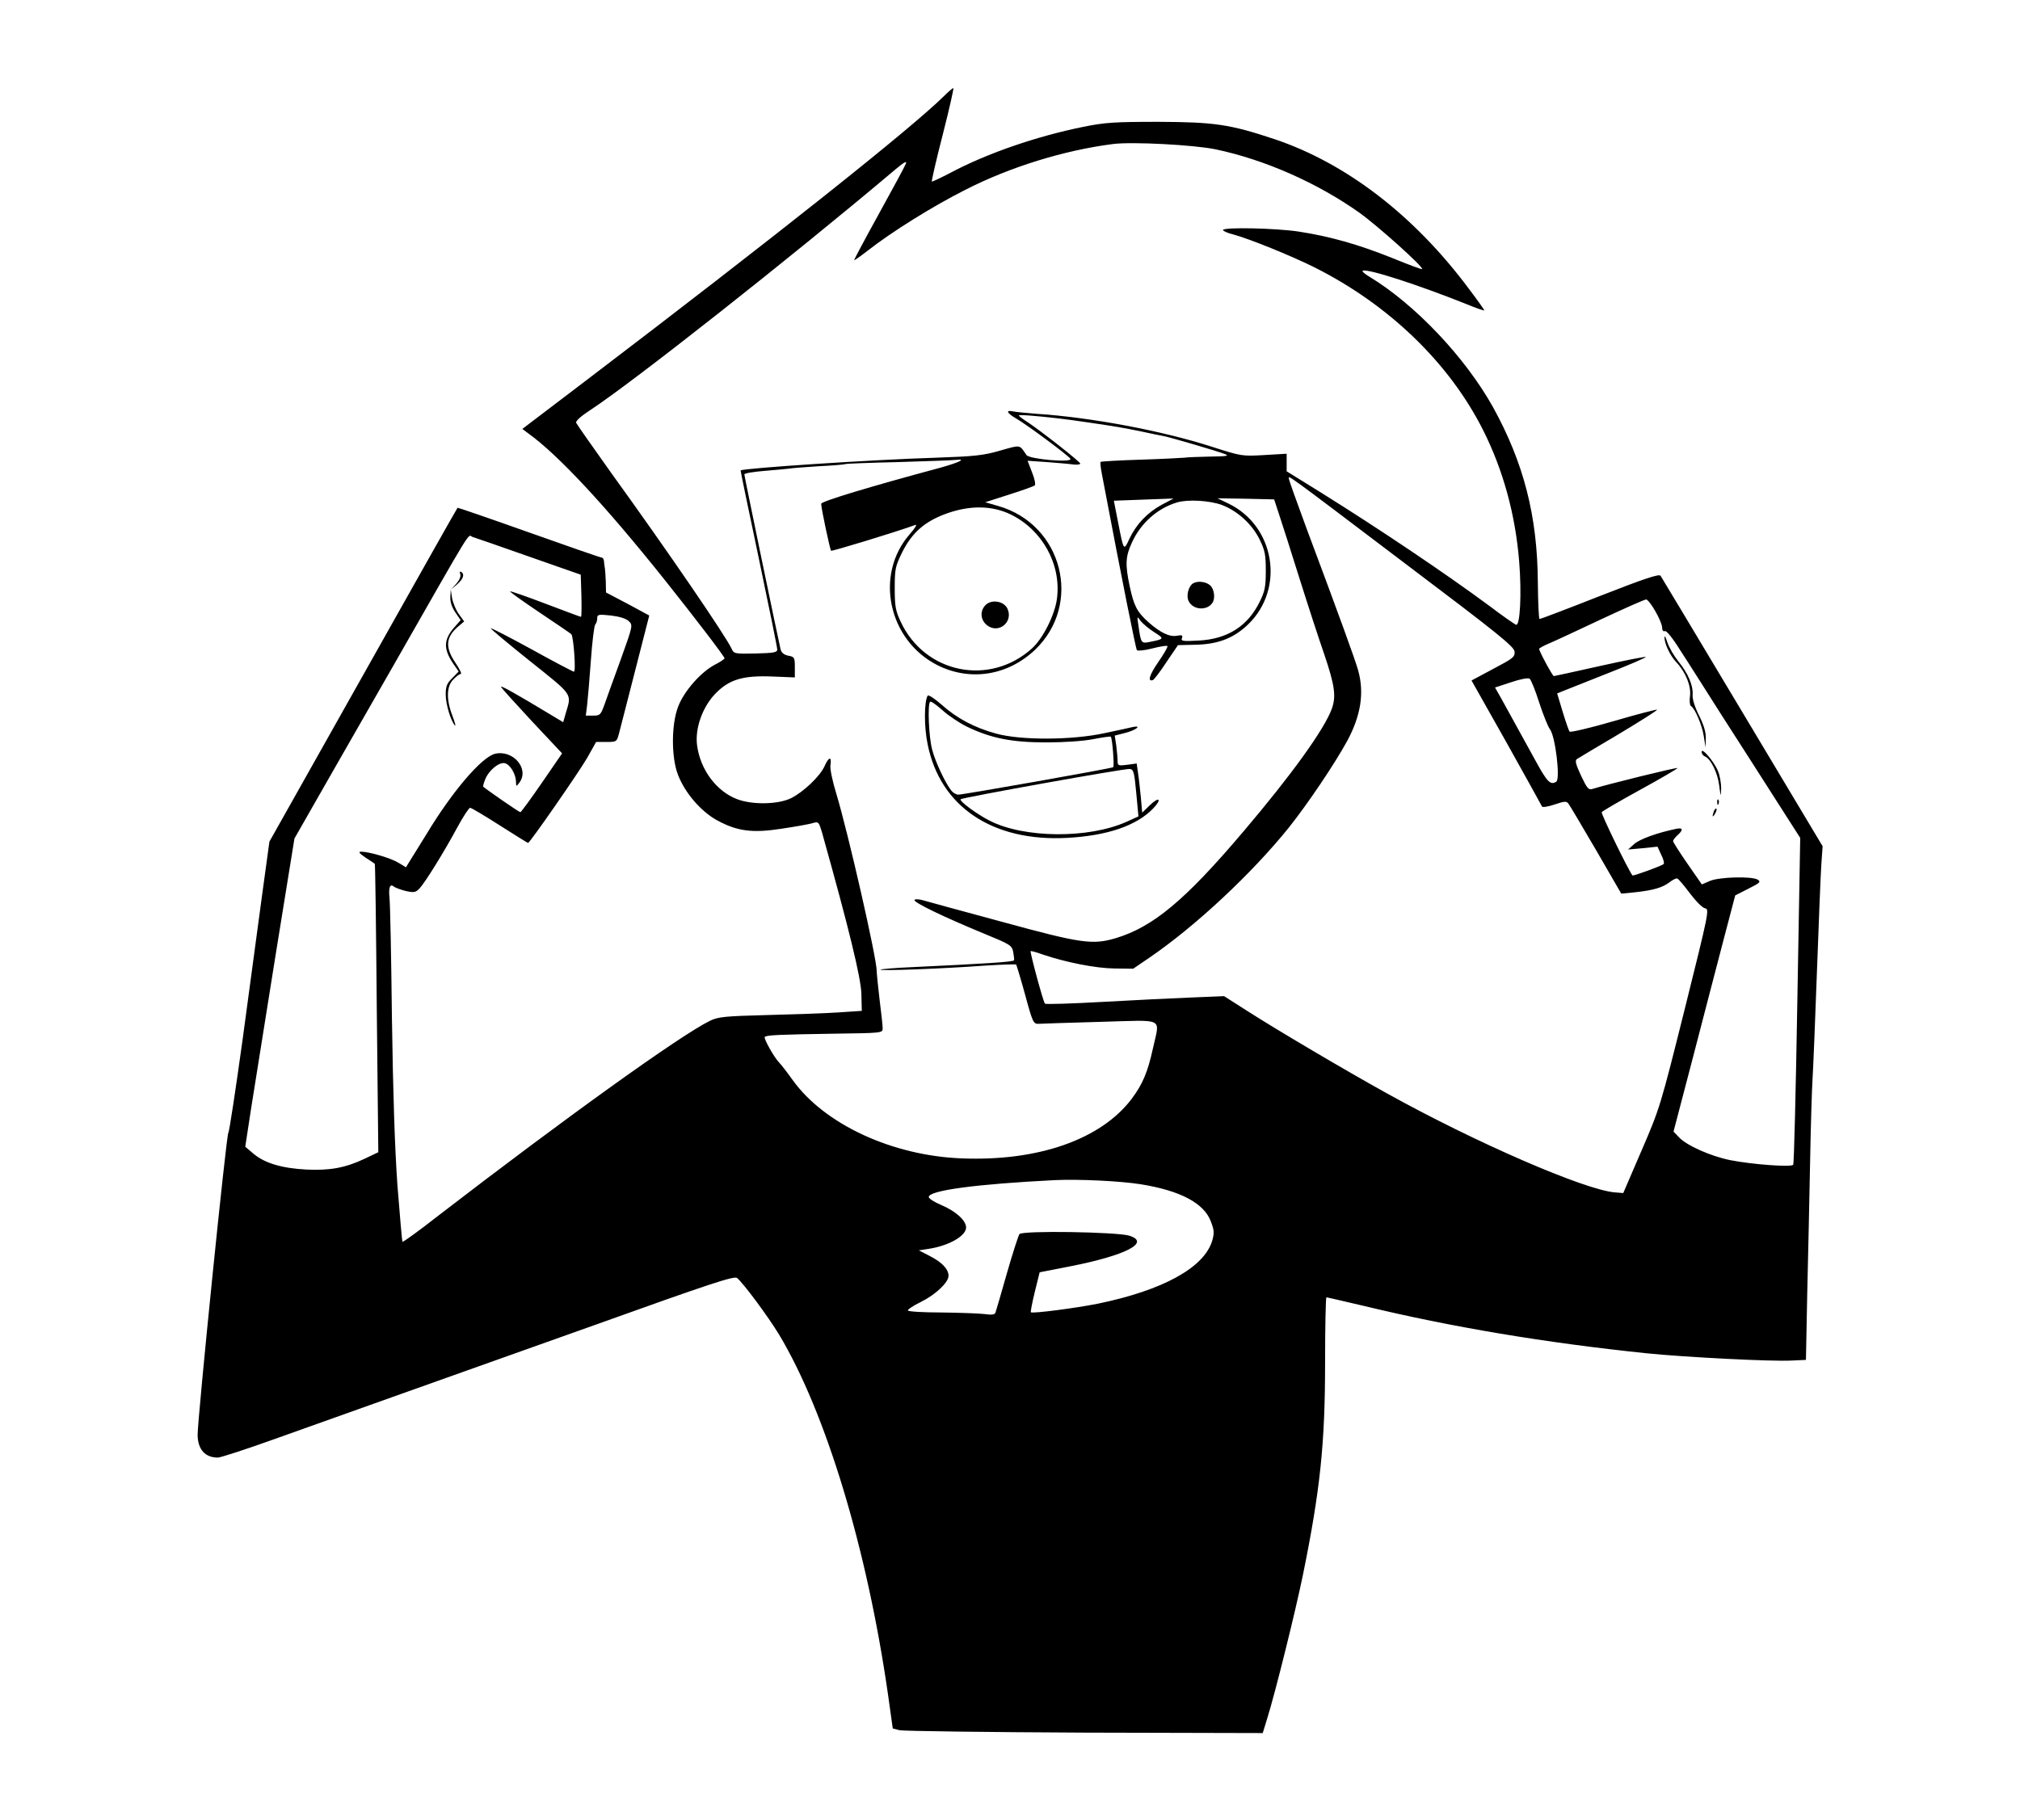 <?xml version="1.0" standalone="no"?>
<!DOCTYPE svg PUBLIC "-//W3C//DTD SVG 20010904//EN"
 "http://www.w3.org/TR/2001/REC-SVG-20010904/DTD/svg10.dtd">
<svg version="1.0" xmlns="http://www.w3.org/2000/svg"
 width="920pt" height="829pt" viewBox="0 0 920 829"
 preserveAspectRatio="xMidYMid meet">

<g transform="translate(0,829) scale(0.1,-0.1)"
fill="#000000" stroke="none">
<path d="M4300 7853 c-148 -147 -776 -646 -1633 -1298 l-288 -219 28 -21 c135
-97 350 -328 619 -665 134 -168 274 -351 274 -359 0 -3 -20 -17 -46 -30 -63
-34 -138 -119 -165 -189 -32 -81 -32 -233 -1 -312 32 -83 105 -167 178 -207
92 -50 161 -59 295 -38 60 9 123 20 139 25 28 8 29 7 44 -43 124 -442 176
-658 179 -732 l2 -80 -105 -7 c-58 -4 -204 -9 -324 -12 -194 -5 -225 -8 -262
-26 -134 -65 -664 -446 -1243 -892 -84 -66 -155 -117 -158 -115 -2 3 -12 119
-23 258 -12 171 -20 419 -25 759 -3 278 -8 524 -11 548 -5 49 2 68 20 53 6 -5
31 -14 54 -20 38 -8 45 -7 63 12 26 28 111 165 173 280 26 48 52 87 57 87 6 0
66 -36 135 -80 69 -44 127 -80 129 -80 8 0 230 320 269 387 l41 73 47 0 c46 0
47 1 57 38 5 20 39 150 74 288 l64 250 -98 53 -99 52 -1 50 c-1 27 -3 54 -4
59 -1 6 -3 19 -4 30 0 11 -5 20 -11 20 -5 0 -155 52 -332 115 -177 63 -323
113 -324 112 -2 -1 -195 -344 -430 -762 l-427 -759 -33 -241 c-18 -132 -58
-429 -89 -660 -32 -231 -61 -422 -65 -425 -9 -6 -140 -1300 -140 -1377 1 -66
34 -103 92 -103 13 0 132 39 263 86 132 47 371 132 530 189 160 57 575 205
924 329 524 188 636 225 648 214 30 -25 141 -175 192 -259 213 -356 400 -975
495 -1636 l22 -157 31 -8 c17 -4 396 -9 842 -11 l812 -2 20 65 c38 122 128
485 163 655 79 388 101 599 101 967 0 164 3 298 6 298 4 0 80 -18 170 -39 402
-97 827 -168 1289 -216 177 -18 571 -38 660 -33 l65 3 6 305 c4 168 10 437 13
598 3 161 8 329 11 375 3 45 12 264 20 487 8 223 17 443 20 490 l6 85 -365
610 c-201 336 -369 616 -373 622 -6 10 -77 -14 -276 -92 -147 -58 -271 -105
-275 -105 -4 0 -7 75 -8 168 -2 301 -64 543 -204 797 -126 226 -354 468 -564
595 -22 13 -35 25 -29 27 26 9 253 -65 471 -152 45 -19 82 -31 82 -29 0 3 -31
47 -69 97 -249 335 -559 573 -886 683 -204 68 -274 78 -530 79 -200 0 -245 -3
-342 -23 -212 -43 -436 -120 -602 -208 -46 -24 -86 -43 -87 -41 -2 2 20 99 50
215 30 117 51 212 48 211 -4 -1 -23 -17 -42 -36z m1235 -243 c225 -47 464
-153 655 -288 84 -60 296 -250 287 -258 -2 -2 -64 21 -137 51 -155 62 -282 98
-425 120 -105 16 -345 21 -345 7 0 -4 21 -14 47 -20 76 -21 261 -96 370 -150
340 -171 614 -436 768 -742 91 -181 147 -385 164 -598 12 -146 4 -295 -14
-288 -7 2 -64 42 -126 89 -196 145 -498 348 -761 512 l-158 98 0 40 0 40 -102
-6 c-101 -6 -105 -5 -239 38 -227 73 -552 134 -799 150 -47 4 -95 8 -107 11
-35 7 -27 -8 16 -33 48 -28 236 -167 246 -183 11 -19 -187 -2 -200 17 -33 49
-25 47 -121 20 -76 -22 -117 -26 -289 -32 -295 -9 -880 -48 -892 -58 -1 -1 37
-182 83 -401 46 -219 84 -406 84 -415 0 -13 -16 -16 -99 -18 -95 -2 -99 -1
-109 22 -27 58 -287 439 -550 803 -84 118 -155 219 -158 226 -3 8 23 31 63 57
193 126 911 692 1392 1098 37 31 52 40 47 26 -4 -11 -59 -113 -122 -227 -63
-114 -114 -210 -114 -213 0 -3 28 17 63 44 107 84 296 202 443 276 205 105
453 181 674 209 88 11 367 -4 465 -24z m-715 -1226 c49 -6 72 -9 140 -19 122
-18 153 -23 240 -41 41 -9 85 -18 97 -20 33 -6 254 -71 283 -83 20 -8 5 -10
-70 -11 -52 -1 -104 -3 -115 -5 -11 -1 -101 -6 -199 -9 -99 -3 -181 -8 -183
-10 -3 -2 0 -28 6 -58 92 -486 154 -794 159 -800 4 -4 36 -1 70 8 35 9 66 14
69 11 3 -3 -16 -36 -41 -72 -41 -59 -51 -92 -25 -83 5 2 33 38 61 81 l53 78
85 2 c101 3 171 31 236 94 167 163 120 447 -91 549 l-50 24 129 -2 129 -3 23
-70 c13 -38 55 -171 94 -295 39 -124 89 -277 111 -340 48 -142 55 -191 35
-248 -34 -94 -183 -301 -403 -560 -266 -314 -412 -435 -582 -486 -105 -31
-157 -24 -515 74 -182 49 -346 94 -363 99 -18 5 -35 6 -38 1 -6 -10 132 -77
314 -152 124 -51 130 -54 136 -87 3 -18 5 -34 3 -36 -7 -7 -125 -15 -468 -31
-74 -3 -137 -9 -140 -11 -6 -7 282 4 474 18 77 5 141 7 144 5 2 -3 21 -65 41
-138 34 -126 38 -133 61 -132 14 1 141 5 283 9 298 8 269 23 238 -121 -24
-109 -47 -163 -97 -230 -140 -185 -426 -285 -774 -271 -317 12 -626 156 -770
357 -25 35 -52 70 -61 79 -23 23 -72 111 -66 117 8 9 66 11 315 15 218 3 222
3 222 24 0 12 -6 70 -14 131 -7 60 -13 118 -13 129 1 57 -131 634 -184 809
-17 55 -29 112 -27 128 7 44 -7 42 -27 -3 -21 -46 -96 -117 -152 -145 -59 -29
-175 -31 -245 -5 -95 36 -168 134 -183 244 -11 77 24 176 83 237 63 65 126 84
263 78 l99 -4 0 47 c0 44 -2 47 -30 52 -20 4 -31 14 -35 29 -13 56 -165 789
-165 797 0 5 42 12 93 16 50 4 100 9 109 10 9 2 70 7 135 11 65 3 121 8 124
10 3 2 111 6 240 9 129 4 247 8 263 10 51 6 13 -12 -69 -35 -324 -87 -545
-154 -545 -165 0 -21 40 -208 45 -214 4 -3 282 81 385 118 8 3 -4 -17 -27 -43
-161 -184 -98 -482 126 -596 149 -75 320 -48 444 69 219 208 127 572 -167 656
l-59 17 109 35 c60 19 113 38 117 42 4 5 -1 31 -13 60 l-20 52 87 -6 c49 -4
103 -8 121 -11 17 -2 32 0 32 4 0 8 -173 144 -237 187 -24 15 -43 30 -43 32 0
5 75 -1 180 -13z m1590 -669 c411 -310 485 -370 488 -393 2 -25 -6 -31 -97
-79 l-99 -53 159 -282 c87 -156 160 -287 162 -292 2 -5 27 -1 57 9 47 16 55
16 64 3 6 -8 63 -104 126 -212 l114 -197 61 6 c85 9 128 22 159 46 14 11 30
19 35 17 6 -2 31 -32 58 -68 28 -37 57 -66 69 -68 20 -3 16 -22 -92 -455 -111
-444 -114 -455 -197 -647 l-84 -195 -38 3 c-137 11 -635 227 -1040 452 -193
107 -501 289 -635 375 l-105 67 -145 -6 c-80 -3 -262 -12 -405 -20 -143 -8
-263 -12 -266 -8 -8 9 -69 235 -65 239 1 2 27 -5 57 -16 104 -35 239 -62 325
-63 l85 -1 72 49 c210 143 468 384 637 594 86 108 208 289 266 395 62 115 78
218 50 320 -14 50 -84 243 -237 652 -43 116 -79 217 -79 223 0 14 -30 37 540
-395z m-1120 275 c-65 -36 -114 -87 -146 -154 -26 -57 -26 -58 -52 76 l-19 97
81 3 c45 2 106 4 136 5 l55 2 -55 -29z m274 0 c72 -27 139 -88 173 -158 24
-49 28 -69 28 -142 0 -73 -4 -93 -28 -142 -54 -110 -146 -169 -276 -176 -74
-4 -83 -3 -78 11 5 13 1 15 -22 11 -34 -7 -77 14 -132 63 -51 46 -65 74 -84
163 -21 99 -19 136 11 200 40 87 115 154 204 181 50 15 148 9 204 -11z m-960
-44 c143 -70 230 -227 210 -382 -9 -73 -63 -182 -114 -228 -193 -174 -488
-114 -598 122 -23 49 -27 70 -27 152 0 88 3 101 33 162 45 92 105 144 207 180
106 37 205 35 289 -6z m-2196 -191 l237 -83 3 -96 c1 -53 1 -96 -2 -96 -3 0
-75 27 -162 60 -86 33 -159 58 -161 56 -2 -2 58 -45 134 -96 76 -51 141 -95
145 -99 10 -9 22 -171 12 -171 -4 0 -90 45 -191 101 -102 56 -186 99 -188 97
-2 -2 78 -69 178 -149 199 -159 191 -147 164 -237 l-12 -42 -55 33 c-159 96
-232 137 -228 128 1 -5 65 -75 140 -156 l138 -147 -92 -134 c-51 -74 -95 -134
-98 -134 -6 0 -150 100 -169 116 -2 2 2 17 9 34 17 42 64 80 90 73 24 -6 50
-51 50 -85 1 -22 1 -22 15 -4 48 63 -28 152 -111 132 -61 -16 -194 -171 -311
-365 -36 -58 -72 -116 -80 -129 l-14 -23 -33 20 c-33 21 -134 51 -170 51 -16
0 -11 -6 19 -27 22 -14 41 -27 42 -28 2 -1 6 -297 9 -658 l7 -656 -63 -30
c-87 -41 -157 -54 -264 -49 -113 6 -189 29 -240 71 l-39 33 26 170 c15 93 65
409 112 702 l86 532 73 128 c40 70 209 366 376 657 378 662 338 597 362 589
10 -3 126 -43 256 -89z m5131 -249 c17 -29 31 -63 31 -74 0 -13 5 -20 13 -17
7 3 36 -33 70 -88 33 -50 118 -185 190 -298 73 -113 182 -284 244 -381 l112
-175 -13 -740 c-7 -407 -15 -744 -19 -749 -7 -12 -186 1 -287 21 -89 18 -199
67 -233 104 l-25 26 89 340 c48 187 112 429 140 538 l52 198 61 31 c52 26 57
31 41 41 -29 16 -174 12 -217 -6 l-37 -16 -66 95 c-36 52 -65 98 -65 102 0 5
9 17 20 27 28 25 25 36 -7 29 -86 -18 -166 -47 -190 -69 l-28 -25 67 6 67 7
17 -37 c10 -19 15 -39 11 -42 -7 -8 -139 -56 -142 -52 -19 24 -144 281 -140
288 3 5 82 51 175 102 93 51 170 96 170 99 0 5 -316 -73 -387 -95 -18 -6 -25
3 -52 60 -24 52 -29 69 -19 76 7 5 93 56 191 114 98 59 176 108 174 111 -2 2
-91 -21 -197 -52 -106 -31 -197 -52 -201 -48 -4 4 -18 45 -32 91 l-25 83 32
13 c17 7 109 43 204 81 95 37 170 70 168 72 -2 3 -96 -16 -209 -41 -112 -25
-207 -46 -210 -46 -6 0 -67 113 -67 124 0 3 21 15 48 26 26 11 133 61 237 110
105 49 195 89 202 89 6 1 25 -23 42 -53z m-4675 -46 c19 -18 18 -21 -36 -172
-31 -84 -64 -177 -74 -205 -18 -50 -21 -53 -52 -53 l-34 0 6 48 c3 26 11 117
17 202 6 85 15 159 20 165 5 5 9 18 9 28 0 18 5 19 63 13 40 -5 69 -14 81 -26z
m2393 -50 c47 -30 47 -31 -24 -45 -35 -7 -37 -4 -48 75 -7 44 -6 45 10 21 10
-12 38 -36 62 -51z m1753 -320 c18 -55 40 -110 49 -122 25 -32 48 -227 29
-239 -26 -17 -41 -2 -92 91 -72 131 -124 226 -158 287 l-29 51 73 24 c44 15
78 21 85 16 6 -5 26 -54 43 -108z m-1814 -2195 c180 -29 288 -86 319 -170 15
-39 16 -52 6 -87 -37 -123 -225 -226 -521 -287 -100 -20 -298 -46 -305 -39 -2
2 6 44 18 93 l22 89 138 27 c255 50 369 109 270 140 -58 17 -487 24 -500 7 -5
-7 -31 -87 -57 -178 -26 -91 -49 -171 -52 -179 -3 -10 -16 -12 -52 -7 -26 3
-113 6 -195 7 -81 0 -149 4 -152 9 -2 4 24 22 59 39 67 33 126 89 126 119 0
30 -29 61 -83 89 l-52 27 45 7 c92 14 170 59 170 97 0 32 -46 74 -114 103 -31
13 -56 29 -56 36 0 30 216 59 575 77 108 5 298 -4 391 -19z"/>
<path d="M4225 5121 c-16 -27 -17 -142 0 -222 57 -284 295 -444 635 -426 183
10 315 55 391 133 43 44 29 58 -15 15 l-34 -33 -6 69 c-4 37 -9 88 -13 112
l-6 43 -43 -6 c-41 -5 -44 -4 -44 18 0 13 -3 44 -6 69 l-7 46 47 12 c48 12 80
36 35 27 -13 -3 -71 -16 -129 -28 -148 -32 -380 -33 -493 -2 -99 27 -180 70
-250 133 -31 27 -58 45 -62 40z m178 -141 c110 -53 204 -72 362 -72 83 0 170
6 215 15 41 8 77 13 79 11 7 -7 17 -135 11 -139 -9 -6 -683 -125 -705 -125
-10 0 -24 8 -32 18 -28 35 -74 133 -88 189 -15 57 -21 204 -9 216 4 4 29 -14
56 -38 27 -25 77 -58 111 -75z m772 -302 l10 -107 -55 -25 c-172 -77 -465 -75
-622 5 -58 29 -140 90 -133 98 9 8 744 140 770 138 18 -2 21 -13 30 -109z"/>
<path d="M5433 5632 c-20 -13 -31 -55 -20 -79 19 -42 84 -47 109 -9 14 20 8
63 -10 79 -19 18 -59 22 -79 9z"/>
<path d="M4487 5532 c-25 -27 -21 -67 8 -90 53 -42 122 15 93 76 -17 35 -75
43 -101 14z"/>
<path d="M2096 5675 c4 -10 -3 -27 -17 -43 l-24 -27 28 24 c28 25 34 45 17 56
-6 3 -7 -1 -4 -10z"/>
<path d="M2051 5570 c-1 -23 8 -48 23 -70 l24 -35 -29 -33 c-49 -56 -50 -98
-5 -165 l25 -36 -29 -30 c-25 -24 -30 -38 -30 -75 0 -44 23 -120 42 -141 5 -5
0 14 -11 43 -29 74 -28 136 4 167 13 14 28 25 34 25 5 0 -6 23 -25 51 -48 71
-44 117 14 166 l26 22 -24 33 c-13 18 -27 51 -31 73 l-6 40 -2 -35z"/>
<path d="M7581 5387 c-1 -27 25 -84 54 -114 43 -46 68 -109 62 -154 -3 -21 -1
-42 4 -45 19 -11 52 -90 59 -139 l8 -50 1 41 c1 28 -9 61 -31 105 -20 40 -31
76 -29 95 3 41 -21 97 -65 151 -20 25 -42 63 -50 86 -7 23 -13 34 -13 24z"/>
<path d="M7750 4865 c0 -9 7 -18 15 -21 26 -10 58 -74 65 -132 7 -54 7 -55 9
-14 0 23 -6 59 -14 78 -18 45 -75 111 -75 89z"/>
<path d="M7821 4634 c0 -11 3 -14 6 -6 3 7 2 16 -1 19 -3 4 -6 -2 -5 -13z"/>
<path d="M7806 4595 c-9 -26 -7 -32 5 -12 6 10 9 21 6 23 -2 3 -7 -2 -11 -11z"/>
</g>
</svg>
